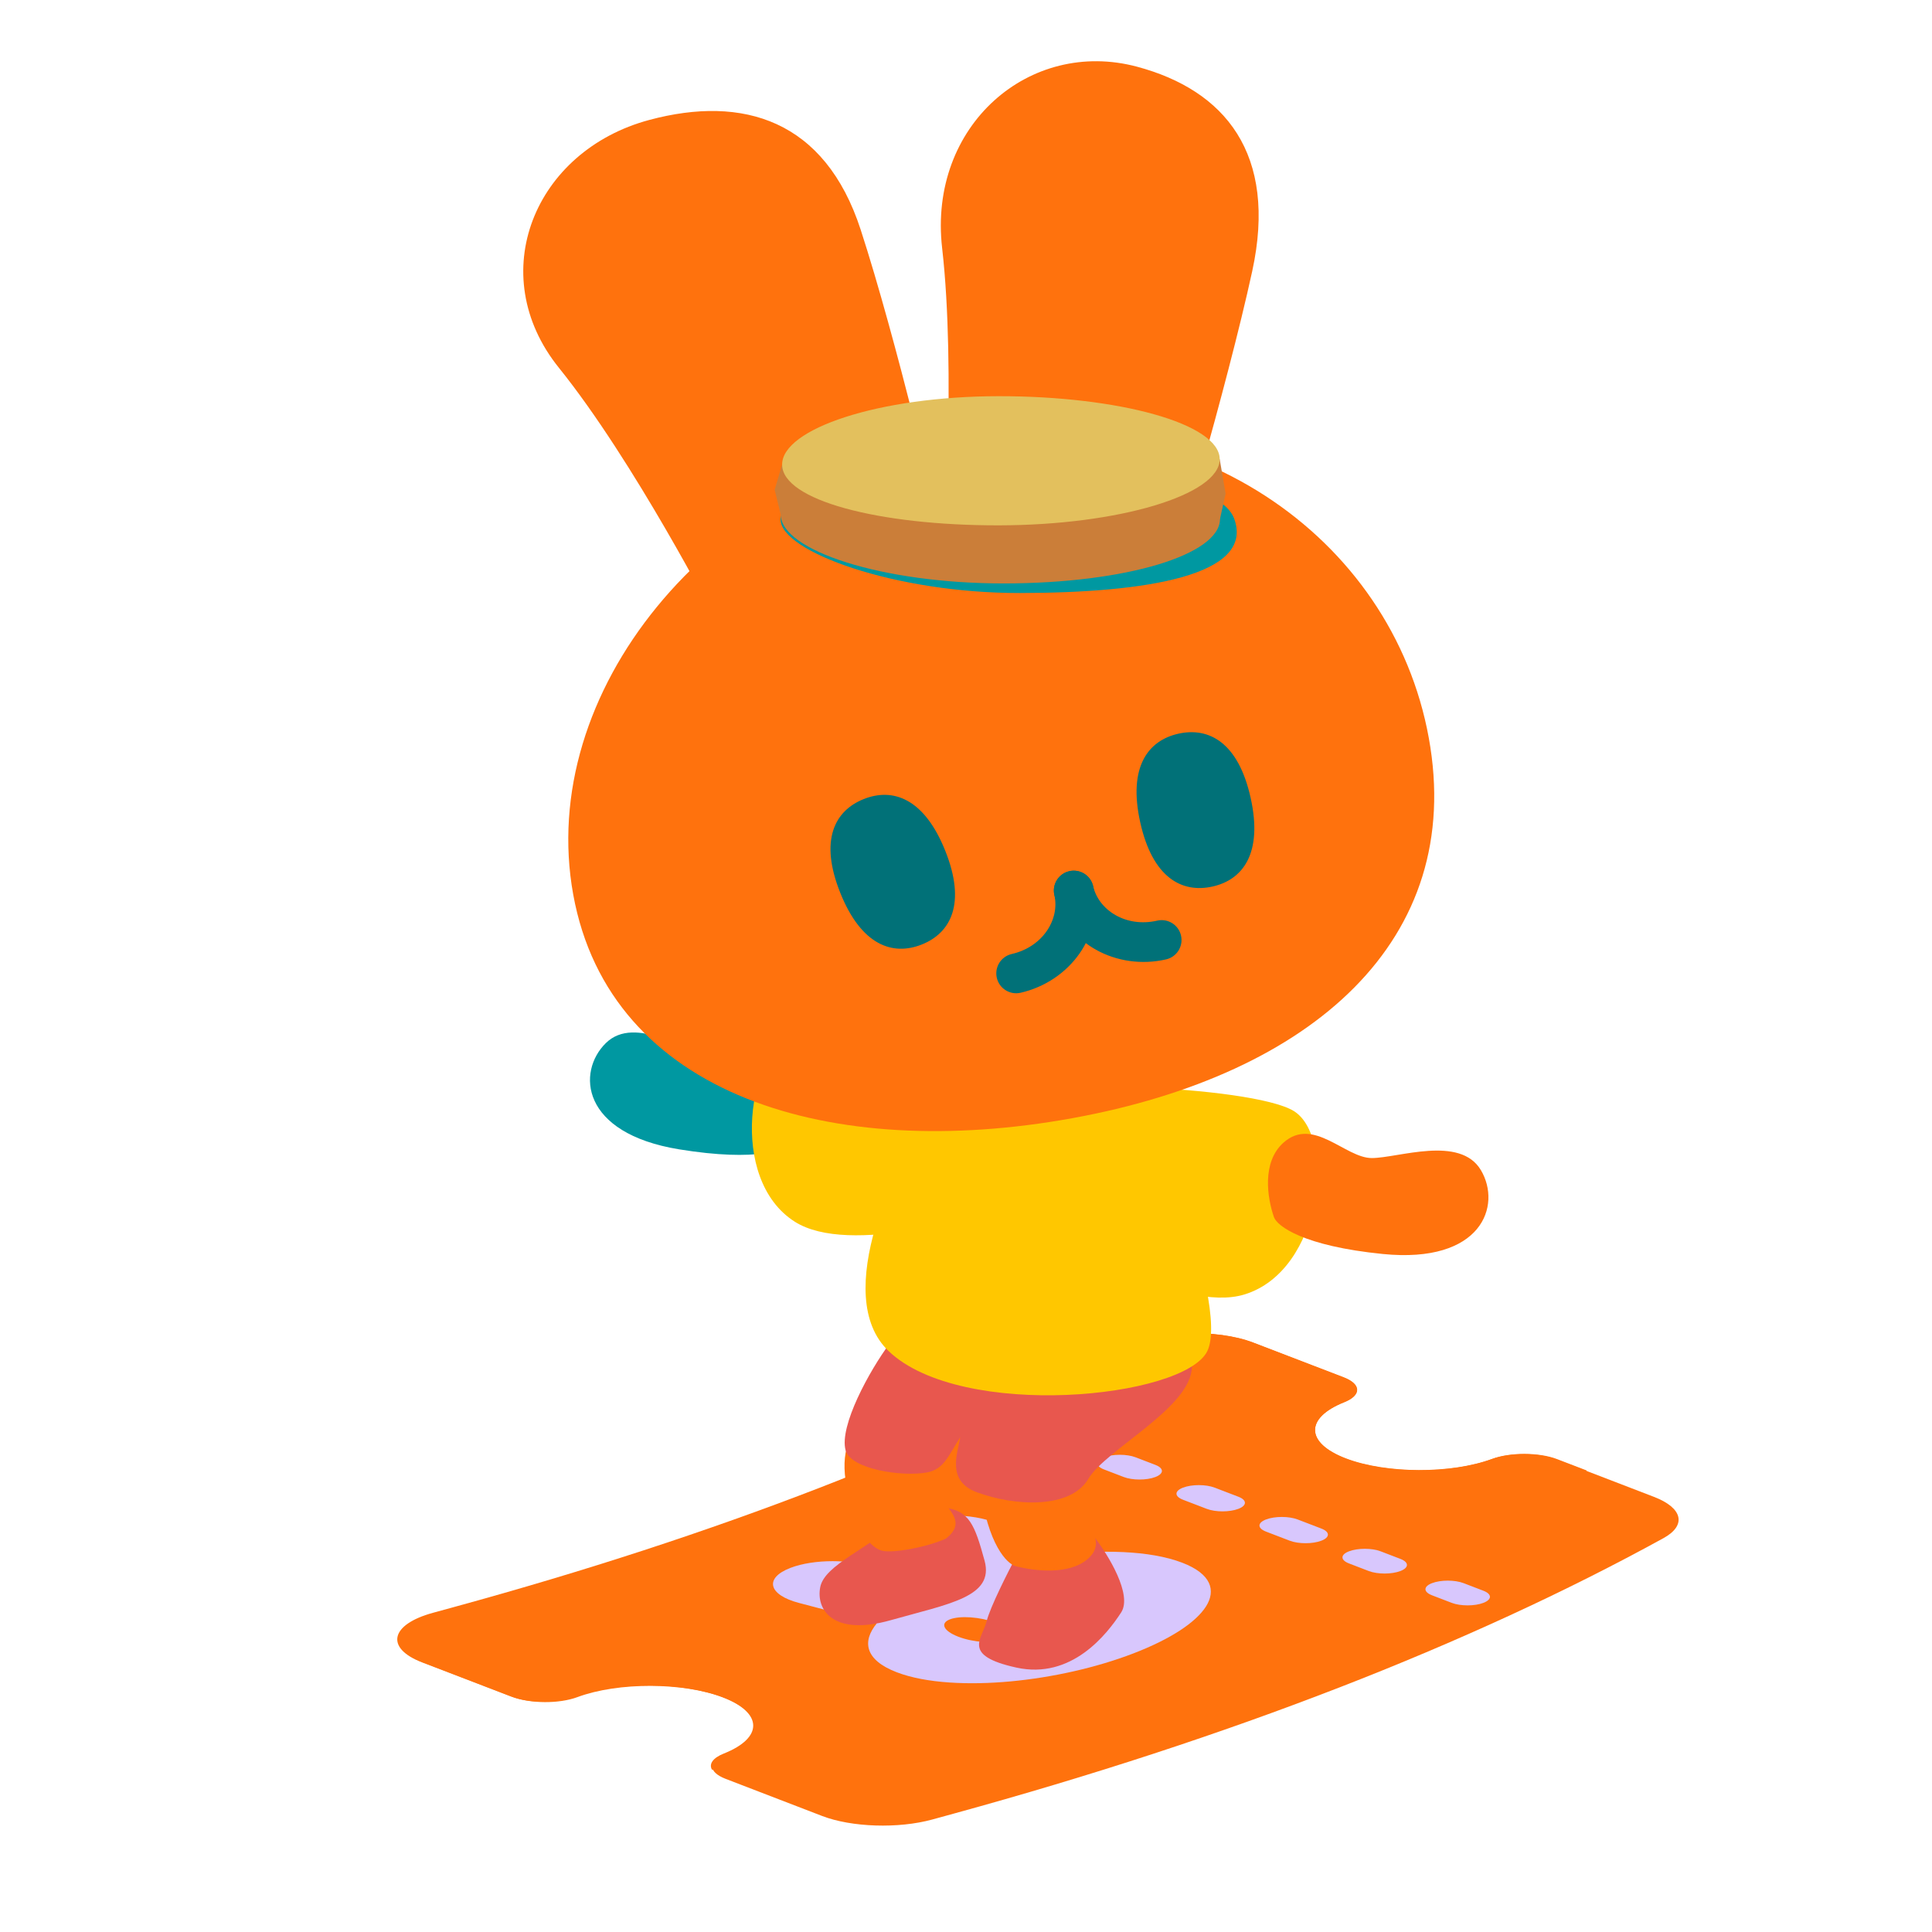 <svg xmlns="http://www.w3.org/2000/svg" width="192" height="192" fill="none" viewBox="0 0 192 192"><path fill="#FF720D" d="M72.11 176.779C70.34 176.098 70.315 174.997 72.054 174.304C75.976 172.742 75.933 170.251 71.924 168.709C67.915 167.167 61.441 167.15 57.379 168.659C55.579 169.328 52.716 169.318 50.946 168.637L42.13 165.245C38.447 163.829 38.955 161.478 43.195 160.315L45.326 159.73C71.21 152.629 93.752 143.879 111.982 133.858C114.916 132.246 120.925 132.043 124.543 133.435L133.516 136.887C135.284 137.567 135.312 138.667 133.579 139.36C129.671 140.922 129.72 143.409 133.724 144.949C137.728 146.49 144.191 146.508 148.253 145.005C150.055 144.338 152.912 144.349 154.68 145.029L164.381 148.761C167.235 149.859 167.629 151.588 165.314 152.86C146.026 163.462 122.175 172.719 94.789 180.233L92.66 180.818C89.273 181.747 84.636 181.598 81.695 180.467L72.11 176.779Z"/><path fill="#FF720D" fill-rule="evenodd" d="M70.756 175.87C70.434 175.311 70.827 174.703 71.938 174.262C75.868 172.7 75.825 170.211 71.808 168.67C67.79 167.128 61.302 167.112 57.233 168.62C55.428 169.288 52.56 169.279 50.786 168.598L41.951 165.208C38.261 163.792 38.77 161.443 43.019 160.281L45.154 159.696C71.092 152.599 93.682 143.854 111.95 133.84C114.89 132.228 120.911 132.026 124.537 133.417L133.529 136.867C135.3 137.547 135.328 138.645 133.592 139.338C129.676 140.9 129.725 143.385 133.737 144.924C137.749 146.464 144.226 146.482 148.297 144.98C150.102 144.314 152.965 144.324 154.737 145.004L157.68 146.133C148.115 161.91 113.479 173.995 70.756 175.87Z" clip-rule="evenodd"/><path fill="#D8C7FD" fill-rule="evenodd" d="M104.608 141.661L106.572 142.414C107.439 142.747 107.439 143.287 106.572 143.619C105.704 143.952 104.297 143.952 103.43 143.619L101.466 142.866C100.598 142.533 100.598 141.993 101.466 141.661C102.334 141.328 103.74 141.328 104.608 141.661Z" clip-rule="evenodd"/><path fill="#D8C7FD" fill-rule="evenodd" d="M112.856 144.825L114.819 145.579C115.687 145.911 115.687 146.451 114.819 146.784C113.952 147.117 112.545 147.117 111.677 146.784L109.714 146.031C108.846 145.698 108.846 145.158 109.714 144.825C110.581 144.492 111.988 144.492 112.856 144.825Z" clip-rule="evenodd"/><path fill="#D8C7FD" fill-rule="evenodd" d="M123.067 149.948C122.199 150.281 120.793 150.281 119.925 149.948L117.569 149.044C116.701 148.711 116.701 148.172 117.569 147.839C118.436 147.506 119.843 147.506 120.71 147.839L123.067 148.743C123.935 149.076 123.935 149.616 123.067 149.948Z" clip-rule="evenodd"/><path fill="#D8C7FD" fill-rule="evenodd" d="M131.315 153.113C130.447 153.446 129.04 153.446 128.173 153.113L125.816 152.209C124.949 151.876 124.949 151.336 125.816 151.003C126.684 150.67 128.091 150.67 128.958 151.003L131.315 151.907C132.182 152.24 132.182 152.78 131.315 153.113Z" clip-rule="evenodd"/><path fill="#D8C7FD" fill-rule="evenodd" d="M137.206 154.168L139.169 154.921C140.037 155.254 140.037 155.794 139.169 156.127C138.302 156.46 136.895 156.46 136.027 156.127L134.064 155.373C133.196 155.04 133.196 154.501 134.064 154.168C134.931 153.835 136.338 153.835 137.206 154.168Z" clip-rule="evenodd"/><path fill="#D8C7FD" fill-rule="evenodd" d="M145.453 157.332L147.417 158.086C148.285 158.419 148.285 158.958 147.417 159.291C146.549 159.624 145.143 159.624 144.275 159.291L142.311 158.538C141.444 158.205 141.444 157.665 142.311 157.332C143.179 156.999 144.586 156.999 145.453 157.332Z" clip-rule="evenodd"/><path fill="#D8C7FD" fill-rule="evenodd" d="M90.394 154.487C88.08 153.599 88.08 152.159 90.394 151.271C93.017 150.265 97.377 150.42 99.473 151.594L104.753 154.55C109.36 153.982 114.25 154.058 117.491 155.301C120.403 156.419 120.845 158.066 119.858 159.635C118.859 161.222 116.334 162.894 112.621 164.319C108.909 165.744 104.551 166.712 100.414 167.096C96.323 167.474 92.031 167.305 89.118 166.187C85.896 164.951 85.684 163.089 87.133 161.331L79.397 159.297C76.337 158.493 75.934 156.82 78.556 155.813C80.871 154.925 84.623 154.925 86.937 155.813L92.298 157.87C92.829 157.632 93.392 157.397 93.987 157.169C94.562 156.949 95.15 156.74 95.751 156.542L90.394 154.487Z" clip-rule="evenodd"/><path fill="#FF720D" d="M98.9 161.249C100.372 161.813 100.745 162.586 99.733 162.974C98.721 163.363 96.708 163.22 95.236 162.655C93.764 162.09 93.391 161.317 94.403 160.929C95.415 160.541 97.428 160.684 98.9 161.249Z"/><path fill="#FF720D" d="M108.562 157.542C110.034 158.107 110.407 158.879 109.395 159.267C108.383 159.656 106.369 159.513 104.897 158.948C103.425 158.383 103.052 157.61 104.064 157.222C105.076 156.834 107.09 156.977 108.562 157.542Z"/><path fill="#E8574E" d="M111.419 160.243C112.558 158.49 110.14 154.544 108.788 152.791L101.007 154.654C100.167 156.225 98.399 159.717 98.049 161.12C97.61 162.873 95.528 164.517 101.007 165.723C106.487 166.928 109.994 162.435 111.419 160.243Z"/><path fill="#E8574E" d="M81.515 157.723C81.953 155.531 86.118 153.996 89.844 150.818C90.392 150.38 91.97 149.569 93.899 149.832C96.31 150.161 96.858 151.476 97.844 155.092C98.831 158.709 94.337 159.367 88.529 161.01C82.72 162.654 81.077 159.914 81.515 157.723Z"/><path fill="#FF720D" d="M93.224 147.851C93.224 149.614 96.544 150.917 94.008 152.901C92.062 153.777 88.748 154.377 87.652 154.106C86.792 153.894 84.794 152.405 84.033 147.116C83.082 140.505 88.681 139.183 92.062 140.579C95.442 141.974 93.224 146.088 93.224 147.851Z"/><path fill="#FF720D" d="M106.594 148.547C106.594 150.468 110.609 152.789 108.073 154.95C106.214 156.534 102.794 156.133 100.934 155.645C100.074 155.413 98.164 153.509 97.403 147.747C96.453 140.544 102.052 139.103 105.432 140.624C108.813 142.144 106.594 146.626 106.594 148.547Z"/><path fill="#E8574E" d="M84.035 144.133C83.378 141.722 86.41 136.206 88.419 133.503C98.246 132.955 118.447 129.338 118.447 135.804C118.447 139.872 109.899 144.024 108.146 146.983C106.392 149.942 100.913 149.722 97.077 148.298C94.008 147.158 95.177 144.389 95.433 142.818C94.243 144.669 93.815 146.011 92.145 146.325C89.663 146.792 84.548 146.012 84.035 144.133Z"/><path fill="#FFC700" d="M88.31 134.27C82.523 128.747 89.04 115.237 93.022 109.173C96.931 108.333 105.625 106.653 109.132 106.653C113.516 106.653 122.283 129.557 119.982 134.27C117.68 138.982 95.543 141.174 88.31 134.27Z"/><path fill="#FFC700" d="M123.669 128.643C117.44 130.546 105.397 123.297 100.154 119.434C99.946 116.965 99.665 111.523 100.206 109.503C100.882 106.978 124.36 107.857 128.556 110.402C132.753 112.947 131.454 126.264 123.669 128.643Z"/><path fill="#FF720D" d="M136.322 115.086C133.692 115.086 130.514 110.921 127.555 113.551C125.385 115.48 125.934 119.028 126.604 120.958C126.921 121.85 129.527 123.831 137.418 124.62C147.281 125.607 149.254 119.798 147.172 116.291C145.09 112.784 138.952 115.086 136.322 115.086Z"/><path fill="#0098A1" d="M71.012 105.293C73.552 105.973 77.7 102.773 79.878 106.08C81.474 108.504 80.025 111.79 78.879 113.48C78.342 114.259 75.312 115.499 67.486 114.219C57.703 112.619 57.301 106.498 60.22 103.649C63.139 100.801 68.471 104.612 71.012 105.293Z"/><path fill="#FFC700" d="M78.993 121.417C84.363 124.814 97.498 120.988 103.394 118.65C104.211 116.354 105.844 111.25 105.844 109.19C105.844 106.617 83.575 101.469 78.993 102.82C74.411 104.171 72.28 117.17 78.993 121.417Z"/><path fill="#FF720D" d="M55.542 36.549C48.053 27.247 53.098 14.981 64.531 11.918C73.847 9.421 81.98 11.921 85.528 22.81C89.077 33.7 93.373 52.087 93.373 52.087C94.976 58.069 90.968 64.34 84.422 66.094C79.271 67.474 73.896 65.656 71.121 61.596C71.121 61.596 63.03 45.852 55.542 36.549Z"/><path fill="#FF720D" d="M93.628 24.655C92.23 12.466 102.337 3.772 113.011 6.632C121.708 8.963 126.987 15.265 124.444 26.953C121.901 38.642 116.249 57.539 116.249 57.539C114.574 63.788 108.263 67.526 102.151 65.889C97.343 64.6 93.935 60.283 93.721 55.208C93.721 55.208 95.026 36.845 93.628 24.655Z"/><path fill="#FF720D" d="M141.993 73.337C145.64 93.399 130.444 106.784 106.56 111.125C82.676 115.467 60.613 108.961 56.966 88.899C53.319 68.837 70.38 47.827 94.264 43.485C118.148 39.144 138.346 53.275 141.993 73.337Z"/><path fill="#017178" fill-rule="evenodd" d="M106.266 86.579C107.33 86.335 108.39 86.999 108.634 88.063C109.749 92.924 106.307 97.54 101.428 98.659C100.365 98.903 99.305 98.239 99.061 97.175C98.817 96.112 99.481 95.052 100.545 94.808C103.651 94.096 105.332 91.343 104.782 88.946C104.539 87.882 105.203 86.823 106.266 86.579Z" clip-rule="evenodd"/><path fill="#017178" fill-rule="evenodd" d="M106.267 86.579C107.33 86.335 108.39 86.999 108.634 88.062C109.184 90.46 111.897 92.204 115.002 91.492C116.066 91.248 117.126 91.913 117.369 92.976C117.613 94.04 116.949 95.099 115.885 95.343C111.007 96.462 105.897 93.807 104.783 88.946C104.539 87.882 105.203 86.823 106.267 86.579Z" clip-rule="evenodd"/><path fill="#017178" d="M93.939 84.549C96.035 89.787 94.494 92.709 91.612 93.862C88.731 95.015 85.6 93.963 83.504 88.726C81.407 83.488 82.948 80.567 85.83 79.413C88.711 78.26 91.842 79.312 93.939 84.549Z"/><path fill="#017178" d="M124.288 79.289C125.513 84.796 123.522 87.431 120.492 88.105C117.462 88.779 114.542 87.237 113.316 81.73C112.091 76.223 114.082 73.588 117.112 72.913C120.142 72.239 123.063 73.782 124.288 79.289Z"/><path fill="#0098A1" d="M122.647 51.529C124.747 57.212 113.819 58.919 101.35 58.934C88.88 58.948 77.58 54.795 77.576 51.639C77.572 48.483 87.862 46.309 100.332 46.294C112.802 46.28 121.481 48.371 122.647 51.529Z"/><path fill="#CB7E39" d="M121.243 51.574C121.247 55.118 111.959 57.967 99.798 57.981C87.637 57.996 77.594 54.689 77.59 51.145C77.586 47.6 87.621 45.161 99.783 45.146C111.944 45.132 121.238 48.029 121.243 51.574Z"/><path fill="#CB7E39" d="M121.213 45.636L77.726 46.169L76.983 48.666L77.59 51.145L121.242 51.574L121.8 49.058L121.213 45.636Z"/><path fill="#E3C05D" d="M121.213 45.636C121.217 49.181 111.167 52.194 99.241 52.209C87.316 52.223 77.73 49.713 77.726 46.169C77.722 42.625 87.301 39.388 99.226 39.373C111.152 39.359 121.209 42.092 121.213 45.636Z"/></svg>